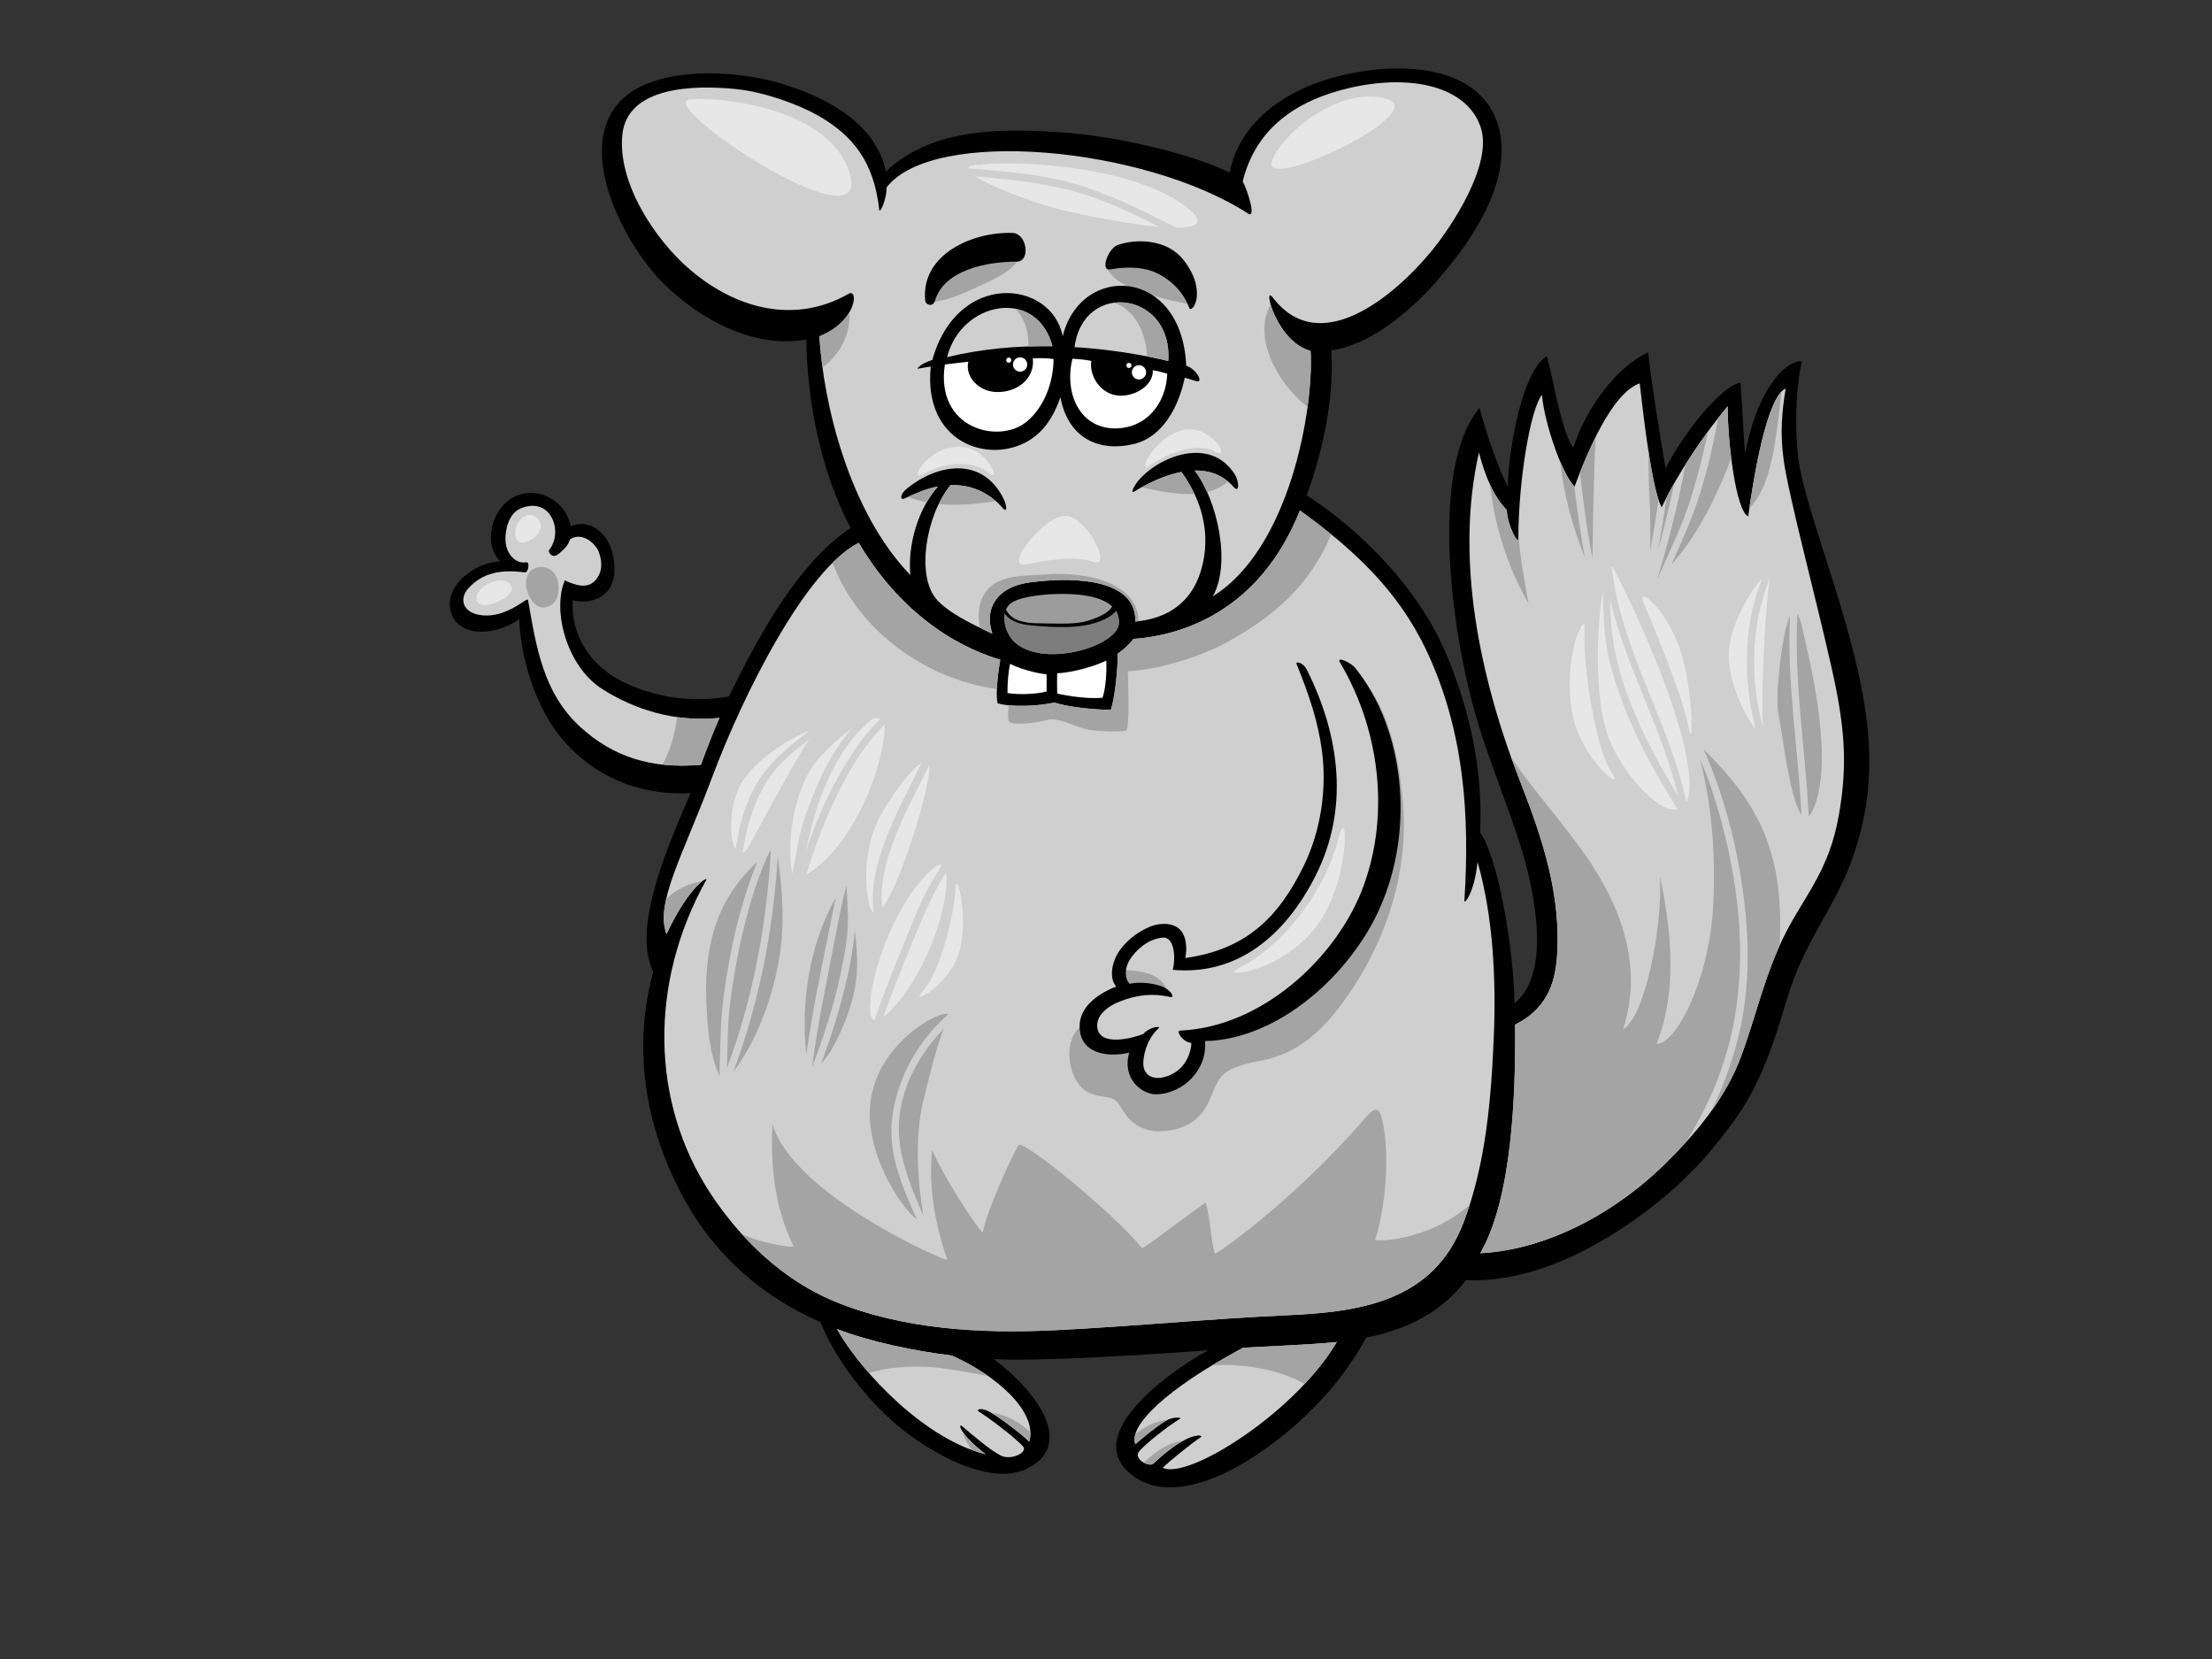 <?xml version="1.0" encoding="utf-8"?>
<!-- Generator: Adobe Illustrator 17.0.0, SVG Export Plug-In . SVG Version: 6.00 Build 0)  -->
<!DOCTYPE svg PUBLIC "-//W3C//DTD SVG 1.1//EN" "http://www.w3.org/Graphics/SVG/1.1/DTD/svg11.dtd">
<svg version="1.1" id="Layer_1" xmlns="http://www.w3.org/2000/svg" xmlns:xlink="http://www.w3.org/1999/xlink" x="0px" y="0px"
	 width="800px" height="600px" viewBox="0 0 800 600" enable-background="new 0 0 800 600" xml:space="preserve">
<rect x="0" y="0" width="800" height="600" fill="#333333" stroke="none"/>
<g>
	<path d="M675.881,269.109c-1.874-36.728-23.513-83.762-25.616-104.316c-1.435-14.036-0.235-27.327,1.401-34.101
		c-4.203-0.7-15.415,7.007-20.543,33.492c-0.589-8.016-1.054-17.719-1.646-25.785c-7.241,1.168-21.141,19.073-27.094,31.065
		c-2.317-13.316-5.604-34.335-6.306-42.042c-11.443,5.371-22.306,19.776-27.093,34.568c-4.555-6.382-7.707-27.561-9.577-33.167
		c-8.641,5.138-13.7,32.374-14.114,47.136c-3.439-6.664-8.075-20.042-10.178-28.451c-16.004,18.745-12.427,69.23-2.57,106.975
		c5.653,21.65,15.827,42.759,20.274,62.012c4.018,17.402,5.653,37.722-5.091,46.364c-0.222-20.34-6.306-53.954-12.45-61.71
		c1.139-21.758-3.411-43.578-12.192-64.534c-10.071-24.034-31.113-44.904-50.488-57.486c5.678-15.353,10.104-35.71,8.852-52.358
		c13.652-2.062,27.206-12.972,37.069-23.903c12.256-13.583,28.095-35.627,23.855-55.382c-4.945-23.039-33.051-25.8-56.636-20.339
		c-19.411,4.495-37.153,15.91-41.029,35.244c-14.975-7.283-41.964-13.081-58.537-14.342c-22.088-1.681-48.569-2.367-65.783,13.992
		c-3.278-15.792-18.06-25.599-36.996-31.561c-17.688-5.569-48.921-7.014-60.493,7.715c-14.39,18.314,4.02,51.404,16.964,64.235
		c13.823,13.702,33.347,23.656,51.71,20.372c0.507,23.903,5.453,47.743,16.042,68.159c-19.068,12.657-33.363,39.218-44.032,60.976
		c-12.751,2.001-23.836,0.833-35.727-4.165c-15.082-6.34-21.529-19.003-20.706-30.729c5.032,1.381,11.254-0.115,13.756-5.041
		c2.011-3.956,1.515-9.234,0.209-13.299c-1.377-4.287-4.725-8.191-9.279-9.048c-2.016-0.38-3.829-0.054-5.454,0.706
		c-1.312-8.257-10.883-14.966-19.971-10.89c-8.087,3.628-12.254,16.546-5.558,23.558c-4.68,0.287-9.012,2.047-12.966,5.433
		c-3.914,3.354-6.726,8.721-4.398,14.059c3.819,8.753,17.072,6.693,24.299,1.379c0.37,12.37,5.18,31.956,16.623,44.648
		c10.498,11.643,25.834,19.311,45.398,18.294c-11.294,25.453-20.495,50.345-13.553,64.625c-7.349,26.761-3.402,55.325,10.903,81.653
		c11.87,21.844,29.3,36.074,49.555,45.059c5.817,14.049,16.698,27.979,28.092,37.548c10,8.397,32.42,22.229,46.457,15.507
		c17.713-8.484,4.058-27.874-11.914-39.708c14.506,0.97,55.08-1.469,77.631-3.202c-18.457,10.317-43.081,30.562-29.251,43.712
		c12.553,11.933,32.449,3.263,44.549-4.448c15.141-9.649,31.432-24.542,41.842-43.826c14.009-2.812,26.697-8.566,36.072-20.788
		c25.993,1.166,52.543-14.149,71.666-30.06c9.978-8.303,18.696-18.181,26.157-28.77c9.249-13.13,13.899-28.299,18.468-43.47
		c5.882-19.536,16.338-31.557,22.465-47.564C674.559,298.46,676.676,284.699,675.881,269.109z"/>
	<path fill="#CFCFCF" d="M296.352,121.626c13.649-5.449,14.143-17.411,10.595-15.383c-19.281,11.016-40.452,5.683-57.279-8.617
		c-12.673-10.77-26.385-31.417-24.584-48.915c1.774-17.235,25.189-18.13,41.312-16.475c9.884,1.014,22.176,5.46,29.146,9.378
		c12.992,7.304,20.53,16.98,22.442,34.201c0.207,1.86,2.811-4.218,2.641-7.998c16.735-21.894,93.276-14.797,130.748,9.404
		c3.169,2.047-0.315-8.766-1.934-11.6c4.714-19.276,19.516-29.469,38.976-33.892c22.304-5.07,42.316-0.373,47.142,14.446
		c4.348,13.347-10.565,35.902-18.257,45.145c-12.6,15.137-39.801,38.75-56.963,16.304c-3.899-5.099,1.232,15.965,13.654,19.29
		c1.223,21.522-7.738,71.621-35.384,88.769c6.755-11.874,1.674-34.756-6.535-45.509c5.209-0.096,10.164,1.467,14.023,5.879
		c2.288,2.619,2.099-1.987,0.387-4.638c-8.924-13.823-27.471-6.299-34.82,2.45c-1.386,1.65-3.12,4.941-1.355,3.855
		c4.836-2.973,10.909-5.871,16.974-7.032c6.343,8.702,9.848,19.178,8.279,30.078c-2.552,17.718-14.313,23.103-24.948,24.016
		c0.35-14.698-19.947-16.447-37.665-14.221c-5.716,0.718-11.497,2.915-14.003,8.53c-1.398,3.13-1.154,6.684-0.064,10.097
		c-8.063-3.772-16.027-7.706-20.183-12.455c-7.349-8.399-3.993-30.174,5.073-41.294c7.07-0.242,13.816,2.432,18.753,8.181
		c1.948,2.268,1.72-0.833,0.145-3.807c-8.044-15.195-24.296-11.562-34.646-3.15c-2.799,2.275-2.348,4.288-1.027,3.674
		c3.732-1.732,8.051-3.69,12.225-4.374c-7.097,7.927-11.014,20.943-9.981,32.009C306.917,184.849,297.722,145.524,296.352,121.626z"
		/>
	<path fill="#A4A4A4" d="M348.592,91.761c-7.877,3.835-10.71,9.737-11.37,17.439c5.371-0.428,11.26-3.118,15.912-5.264
		c5.011-2.311,13.001-5.515,15.619-10.781C373.069,84.468,351.833,90.183,348.592,91.761z"/>
	<path fill="#A4A4A4" d="M400.335,96.365c1.634,6.394,12.956,9.402,18.335,10.974c2.962,0.867,5.96,1.688,9.01,2.197
		c1.366,0.229,2.918,0.853,3.054-0.036c0.288-1.878,0.502-3.997,0.062-5.883C427.588,89.904,409.858,88.468,400.335,96.365z"/>
	<path fill="#A4A4A4" d="M472.896,147.211c1.073-7.893,1.396-14.97,1.094-20.296c-8.005-2.143-12.977-11.646-14.462-16.773
		C453.103,121.734,461.512,138.223,472.896,147.211z"/>
	<path fill="#A4A4A4" d="M360.151,181.245c-4.625-4.092-10.38-6.011-16.38-5.806c-1.623,1.99-3.053,4.33-4.281,6.865
		C346.283,182.975,353.205,182.261,360.151,181.245z"/>
	<path fill="#A4A4A4" d="M378.093,207.752c-6.045,0.518-14.073-0.033-19.17,3.881c-5.004,3.843-5.493,9.636-4.571,15.391
		c1.492,0.729,3.004,1.451,4.528,2.164c-1.091-3.412-1.335-6.966,0.064-10.097c2.505-5.615,8.286-7.813,14.003-8.53
		c17.718-2.226,38.015-0.477,37.665,14.221c0.385-0.033,0.772-0.086,1.159-0.131C411.474,209.643,390.557,206.686,378.093,207.752z"
		/>
	<path fill="#A4A4A4" d="M432.071,170.174c1.65,2.16,3.163,4.825,4.49,7.778c2.735-0.672,5.289-1.883,7.573-3.792
		C440.618,171.206,436.439,170.094,432.071,170.174z"/>
	<path fill="#A4A4A4" d="M431.968,178.632c-1.304-2.769-2.861-5.436-4.687-7.943c-5.075,0.971-10.147,3.163-14.503,5.593
		C418.913,177.516,425.693,179.012,431.968,178.632z"/>
	<path fill="#A4A4A4" d="M335.183,181.67c1.203-2.074,2.531-4.023,4.039-5.707c-3.687,0.605-7.465,2.201-10.873,3.76
		C330.607,180.586,332.886,181.225,335.183,181.67z"/>
	<path fill="#A4A4A4" d="M307.212,112.884c-1.774,3.056-5.157,6.465-10.861,8.742c0.198,3.449,0.58,7.244,1.119,11.241
		C303.741,128.221,307.666,121.086,307.212,112.884z"/>
	<path fill="#9C9C9C" d="M366.693,231.956c-3.938-3.938-4.777-11.14-1.049-13.823c4.374-3.149,18.547-4.023,26.596-2.799
		c8.049,1.224,12.775,4.515,12.423,10.148C404.138,233.881,376.667,241.93,366.693,231.956z"/>
	<path fill="#7D7D7D" d="M384.166,225.782c-5.554-0.002-16.817,1.087-20.536-4.67c-1.021,3.329,0.177,7.957,3.064,10.843
		c9.974,9.974,37.444,1.926,37.97-6.474c0.107-1.706-0.305-3.172-1.08-4.456C398.357,224.999,392.141,225.784,384.166,225.782z"/>
	<path fill="#FFFFFF" d="M400.098,238.939c0.199,4.036-0.149,9.815-1.345,13.402c-4.983,0.548-12.656-0.648-16.392-1.495
		c-0.05-2.042-0.1-6.128-0.026-7.314C388.09,243.155,395.076,241.251,400.098,238.939z"/>
	<path fill="#FFFFFF" d="M378.525,250.1c-3.687,0.946-10.014,1.245-14.15,0.548c-0.05-3.188,0.299-7.822,0.946-10.562
		c2.841,1.576,9.435,3.461,13.153,3.786C378.594,245.861,378.462,248.107,378.525,250.1z"/>
	<path fill="#CFCFCF" d="M209.994,263.021c-13.6-12.355-16.088-29.2-19.022-46.04c-0.213-1.216-6.488,5.524-14.814,5.623
		c-8.521,0.101-10.501-5.668-6.834-9.752c4.805-5.352,11.169-7.084,20.503-5.835c1.304,0.175,1.874-3.917,0.499-3.667
		c-3.946,0.719-7.25-3.168-7.501-7.668c-0.238-4.269,1.331-10.01,5.334-11.751c3.834-1.667,8.168-1.417,10.752,2.25
		c2.484,3.525,2.667,9.001-0.334,12.751c-0.442,0.552,1.01,3.618,3.75,1.167c1.989-1.776,3.272-2.997,3.827-5.062
		c4.674-2.939,9.283,1.9,10.252,4.225c1.098,2.642,1.566,6.07,0.229,8.647c-2.391,4.609-6.058,4.943-12.38,1.997
		c-4.598,11.027,0.691,31.219,13.765,39.436c10.932,6.871,25.392,12.012,42.183,10.288c-2.423,5.573-4.619,11.249-6.722,16.968
		C235.581,278.189,221.828,273.772,209.994,263.021z"/>
	<path fill="#A4A4A4" d="M196.547,219.699c1.999-0.115,4.271-1.329,5.025-3.837c0.943-3.139,0.611-7.774-2.436-9.765
		c-3.902-2.551-8.653-0.394-8.879,4.368C190.054,214.731,193.155,219.894,196.547,219.699z"/>
	<path fill="#A4A4A4" d="M244.881,259.344c-0.806,6.067-2.301,11.889-5.301,17.176c4.354,0.482,8.966,0.517,13.903,0.078
		c2.103-5.719,4.299-11.395,6.722-16.968C254.846,260.18,249.727,260.025,244.881,259.344z"/>
	<path fill="#CFCFCF" d="M372.237,521.43c-1.839-2.031-10.957-9.073-14.545-10.938c-2.909-1.513-4.765-0.673-3.732-0.027
		c3.145,1.964,13.157,9.336,16.066,12.71c1.773,2.057-4.334,5.132-8.043,3.264c-3.709-1.868-9.594-6.865-13.949-10.595
		c-1.75-1.498-1.047,2.909,8.457,10.099c-21.257-5.095-44.412-28.716-53.82-45.298c12.335,4.742,27.948,7.92,41.523,9.601
		C359.903,497.112,375.495,510.492,372.237,521.43z"/>
	<path fill="#CFCFCF" d="M420.528,530.855c2.21-2.25,10.728-9.134,13.809-11.119c1.155-0.744-4.27-2.611-17.067,9.49
		c-1.742,1.648-6.864-1.513-5.585-3.84c1.279-2.327,11.286-10.007,15.01-12.218c1.114-0.661-2.443-0.814-4.887,0.582
		c-3.289,1.878-10.149,7.518-11.171,8.611c-2.676-6.516,10.822-19.896,38.932-34.937c6.158-0.411,23.785-1.017,33.909-2.065
		C468.584,510.725,429.837,535.277,420.528,530.855z"/>
	<path fill="#A4A4A4" d="M348.105,517.728c0.557,2.384,1.825,4.637,3.392,6.69c1.671,0.61,3.338,1.129,4.994,1.525
		C351.813,522.405,349.276,519.546,348.105,517.728z"/>
	<path fill="#A4A4A4" d="M358.543,510.971c4.003,2.368,11.986,8.573,13.695,10.459c0.329-1.108,0.451-2.242,0.413-3.389
		C368.683,514.295,364.03,511.55,358.543,510.971z"/>
	<path fill="#A4A4A4" d="M339.595,494.696c5.944,0.71,11.828,1.877,17.727,2.933c-4.069-2.858-8.586-5.398-13.127-7.382
		c-13.575-1.682-29.188-4.859-41.523-9.601c2.787,4.914,6.803,10.445,11.599,15.93C322.572,493.938,332.911,493.896,339.595,494.696
		z"/>
	<path fill="#A4A4A4" d="M461.479,496.243c3.715,1.054,7.157,2.504,10.361,4.281c4.566-4.863,8.602-9.995,11.638-15.165
		c-10.124,1.047-27.752,1.654-33.909,2.065c-4.018,2.15-7.702,4.261-11.119,6.328C446.099,493.352,453.803,494.067,461.479,496.243z
		"/>
	<path fill="#A4A4A4" d="M422.456,513.443c-4.48,0.445-8.351,2.454-11.822,5.216c-0.414,1.396-0.433,2.644,0.002,3.702
		c1.022-1.092,7.882-6.732,11.171-8.611C422.013,513.632,422.235,513.54,422.456,513.443z"/>
	<path fill="#A4A4A4" d="M413.666,528.985c1.281,0.732,2.801,1.001,3.604,0.241c4.562-4.314,8.168-6.831,10.893-8.278
		C422.417,521.798,417.884,524.909,413.666,528.985z"/>
	<path fill="#CFCFCF" d="M529.223,442.355c-10.837,28.071-36.597,32.118-63.475,33.314c-27.98,1.245-56.543,4.086-84.514,5.435
		c-26.395,1.274-54.831-0.256-79.606-10.52c-18.374-7.612-33.695-22.31-44.536-38.75c-21.842-33.126-22.444-76.274-1.666-113.603
		c0.836-1.502-6.264,2.173-14.377,19.645c-4.18-11.424,5.807-28.188,16.491-56.742c11.124-29.727,33.79-75.133,53.043-84.818
		c10.73,18.292,27.897,35.208,51.187,42.29c-0.77,4.086-1.726,11.719-1.027,15.744c5.367,1.537,15.191,0.979,20.571-0.267
		c4.833,1.595,14.039,2.583,20.428,2.641c1.495-4.434,2.54-14.648,2.49-20.315c2.172-1.488,4.372-3.522,5.679-5.331
		c17.438-1.238,45.622-9.913,60.221-46.475c19.297,13.952,35.415,28.791,45.766,50.673c13.852,29.282,15.666,60.544,13.716,90.424
		c-0.103,1.642,3.631-2.784,4.757-13.978c5.676,19.735,6.722,42.524,5.896,62.949C539.362,397.1,537.354,421.283,529.223,442.355z"
		/>
	<path fill="#A4A4A4" d="M365.497,261.382c3.748,1.001,10.738-0.284,14.469-1.301c3.766,0,8.469,2.455,12.179,3.462
		c4.284,1.163,13.591,1.172,15.054,0.684c1.463-0.488,0.795-16.853,0.692-21.463c9.469-0.322,25.425-4.687,36.392-10.773
		c15.59-8.652,29.409-19.87,37.141-38.756c-3.623-2.946-7.387-5.809-11.29-8.63c-14.6,36.562-42.784,45.238-60.221,46.475
		c-1.307,1.809-3.507,3.843-5.679,5.331c0.05,5.667-0.995,15.881-2.49,20.315c-6.388-0.059-15.595-1.046-20.428-2.641
		c-4.218,0.977-11.141,1.514-16.533,0.967C364.607,257.787,364.278,261.057,365.497,261.382z"/>
	<path fill="#A4A4A4" d="M406.246,350.787c0.077,2.235,0.431,4.394,1.63,6.396c4.652-1.07,9.735-0.911,14.033,0.312
		C418.821,351.726,412.694,351.117,406.246,350.787z"/>
	<path fill="#A4A4A4" d="M489.409,242.459c13.963,21.467,16.744,50.308,9.717,74.55c-4.453,15.353-12.832,30.024-24.911,40.664
		c-10.886,9.59-27.465,20.102-42.683,18.984c0.952,7.334-5.235,19.23-13.638,16.15c-7.443-2.727-7.319-9.271-4.957-15.345
		c-7.664,3.606-16.532,1.022-18.497-8.042c-0.146,0.27-0.392,0.495-0.777,0.6c-8.338,2.276-8.095,14.233-4.633,20.419
		c2.416,4.317,5.53,5.528,10.413,6.258c1.269,0.19,2.805,0.324,3.835,1.201c1.537,1.31,2.374,2.956,3.451,4.646
		c2.429,3.809,6.926,6.44,11.519,6.575c8.481,0.247,15.775-3.212,19.202-11.235c1.425-3.338,2.774-7.957,6.006-10.086
		c3.855-2.538,8.43-3.368,12.892-4.249c12.752-2.516,21.25-10.134,28.845-20.365c15.321-20.635,24.226-46.129,22.263-72.076
		C506.291,275.692,502.357,253.321,489.409,242.459z"/>
	<path fill="#A4A4A4" d="M497.365,448.359c3.548-11.088,5.626-30.54,2.389-44.001c-1.328-5.527-4.181-2.135-6.242,0.255
		c-25.14,29.15-53.964,49.563-54.189,48.751c-1.674-6.083-1.419-12.451-3.283-18.453c-7.433,5.225-22.659,16.929-23.033,16.459
		c-9.484-11.908-43.139-39.606-44.692-37.156c-2.036,3.21-11.564,23.844-12.852,31.411c-0.208,1.225-13.959-19.195-18.305-29.69
		c-1.481,13.443,1.136,26.934,5.406,39.732c0.309,0.924-55.545-23.224-63.17-49.042c-0.758,15.114,0.729,30.018,7.573,43.996
		c0.539,1.101-13.607-1.371-18.885-4.55c9.37,10.413,20.71,19.197,33.547,24.514c24.776,10.263,53.211,11.793,79.606,10.52
		c27.971-1.349,56.534-4.19,84.514-5.435c26.878-1.197,52.638-5.243,63.475-33.314c0.824-2.136,1.569-4.309,2.272-6.504
		C515.748,449.251,497.163,448.991,497.365,448.359z"/>
	<path fill="#A4A4A4" d="M269.26,334.625c-2.263,9.229-4.007,18.586-5.185,28.016c-0.983,7.875-0.936,15.766-1.152,23.651
		c9.413-25.206,14.34-51.799,15.867-78.642c-0.155,0.116-0.321,0.22-0.476,0.338C274.317,316.533,271.451,325.686,269.26,334.625z"
		/>
	<path fill="#A4A4A4" d="M265.176,387.726c8.563-11.544,13.672-25.417,16.355-39.546c2.469-13.004,1.515-25.628-0.225-38.329
		C279.61,336.453,274.555,362.743,265.176,387.726z"/>
	<path fill="#A4A4A4" d="M291.602,381.405c2.315-16.327,5.767-32.584,8.995-48.695c0.548-2.735,1.136-5.468,1.774-8.186
		C292.756,341.278,289.561,362.416,291.602,381.405z"/>
	<path fill="#A4A4A4" d="M253.978,318.699c-5.088,0.739-9.407,3.064-13.031,6.398c-1.113,4.941-1.232,9.136,0.102,12.78
		C246.542,326.045,251.562,320.554,253.978,318.699z"/>
	<path fill="#A4A4A4" d="M306.455,353.355c-2.406,10.738-5.72,21.176-9.529,31.469c1.667-2.022,3.283-4.083,4.516-6.434
		c3.488-6.65,6.386-13.603,7.748-21.023c1.288-7.023,0.846-13.905-0.09-20.769C308.666,342.238,307.691,347.839,306.455,353.355z"/>
	<path fill="#A4A4A4" d="M302.774,335.39c-3.185,16.803-6.888,33.652-9.105,50.637c4.13-10.886,7.826-21.977,10.225-33.378
		c1.484-7.052,2.965-14.265,2.765-21.505c-0.101-3.65-0.336-7.292-0.505-10.935C304.825,325.232,303.734,330.326,302.774,335.39z"/>
	<path fill="#A4A4A4" d="M258.179,336.597c-2.545,8.766-3.109,17.562-2.695,26.641c0.404,8.873,1.142,17.85,4.71,25.937
		c0.393-9.514,0.189-19.033,1.489-28.541c1.397-10.228,3.22-20.44,5.976-30.398c1.718-6.206,3.736-12.47,6.22-18.534
		C266.631,318.374,261.049,326.715,258.179,336.597z"/>
	<path fill="#A4A4A4" d="M360.543,249.201c0.145-3.714,0.721-7.912,1.227-10.593c-23.291-7.083-40.457-23.998-51.187-42.29
		c-3.093,1.556-6.276,4.045-9.484,7.232C310.239,228.026,334.784,245.665,360.543,249.201z"/>
	<path fill="#CFCFCF" d="M665.003,295.052c-3.577,19.876-11.927,28.224-19.178,42.348c-7.482,14.571-10.561,29.659-16.243,44.959
		c-5.526,14.866-16.231,27.623-27.416,38.582c-19.262,18.879-43.929,31.141-66.818,32.309c11.5-19.891,12.847-57.224,12.612-82.683
		c10.823-5.4,14.478-14.079,15.182-24.992c1.4-21.722-5.075-41.78-13.024-62.053c-15.38-39.222-23.853-81.89-15.236-119.897
		c2.115,8.405,5.427,16.185,10.044,20.788c0.288,5.907,4.203,12.669,4.203,10.511c0-21.255,4.438-47.181,8.539-52.1
		c0.803,9.59,6.879,28.042,11.782,33.18c4.671-12.612,13.547-33.868,23.589-37.37c1.6,14.645,4.671,39.239,7.941,44.845
		c5.61-12.076,15.553-26.683,23.876-36.571c-0.177,12.051,2.984,38.206,7.422,39.842c1.678-12.532,6.541-43.211,13.547-46.248
		c-1.4,8.409-2.101,16.35-0.7,26.16c1.868,13.08,11.191,47.856,17.094,73.93C666.99,261.661,668.471,275.785,665.003,295.052z"/>
	<path fill="#A4A4A4" d="M602.166,420.941c2.496-2.447,4.965-4.987,7.361-7.616c7.495-11.765,13.216-24.594,16.433-38.34
		c5.447-23.278,3.851-47.167-1.52-70.318c-2.364-10.183-5.361-20.558-9.63-30.167c4.403,17.027,5.62,34.519,4.83,52.143
		c-1.264,28.145-13.712,51.062-20.519,50.921c7.63-19.498,5.381-40.758,1.213-60.884c1.04,18.999-5.47,51.146-13.339,55.611
		c6.943-21.197,0.387-41.73-11.447-59.794c-8.771-13.393-19.985-25.186-28.956-38.438c1.135,3.172,2.3,6.332,3.528,9.463
		c7.95,20.274,14.425,40.331,13.024,62.053c-0.704,10.913-4.36,19.592-15.182,24.992c0.235,25.459-1.112,62.791-12.612,82.683
		C558.237,452.082,582.904,439.82,602.166,420.941z"/>
	<path fill="#A4A4A4" d="M637.867,300.871c-4.856-11.532-12.843-21.241-21.816-29.902c0.616,1.25,1.201,2.524,1.736,3.834
		c4.455,10.891,7.904,22.296,10.228,33.833c4.438,22.046,6.092,45.039,0.507,67.055c-2.303,9.078-5.515,17.783-9.546,26.066
		c4.337-6.032,8.036-12.485,10.606-19.398c5.068-13.649,8.088-27.126,13.988-40.222
		C644.441,328.196,643.331,313.843,637.867,300.871z"/>
	<path fill="#A4A4A4" d="M552.798,218.242c-1.45-8.755-3.351-17.382-3.633-26.348c-0.002-0.037,0-0.073,0-0.11
		c-0.021,1.054-0.035,2.104-0.035,3.14c0,2.158-3.915-4.603-4.203-10.511c-2.383-2.376-4.411-5.605-6.112-9.321
		C540.602,190.254,545.141,204.895,552.798,218.242z"/>
	<path fill="#A4A4A4" d="M571.677,173.352c1.089,9.138,2.292,18.277,4.018,27.32c0.084,0.442,0.181,0.879,0.268,1.321
		c0.128-14.657,0.433-29.31,1.108-43.946c-2.162,4.348-4.082,8.854-5.697,12.936C571.478,171.772,571.583,172.561,571.677,173.352z"
		/>
	<path fill="#A4A4A4" d="M572.316,196.783c-1.162-6.949-2.066-13.925-2.974-20.905c-1.656-1.797-3.437-5.087-5.101-9.017
		c1.334,11.997,4.453,23.585,8.973,34.876C572.905,200.087,572.592,198.439,572.316,196.783z"/>
	<path fill="#A4A4A4" d="M596.89,199.042c1.05-6.061,2.016-12.136,2.978-18.208c-1.361-4.065-2.659-10.944-3.798-18.44
		c0.105,7.05,0.282,14.098,0.641,21.139C596.955,188.347,596.78,193.687,596.89,199.042z"/>
	<path fill="#A4A4A4" d="M605.527,174.761c-0.964,1.696-1.889,3.382-2.735,5.033c-0.98,6.32-1.956,12.641-3.071,18.939
		C601.894,190.8,603.84,182.811,605.527,174.761z"/>
	<path fill="#A4A4A4" d="M609.584,167.985c-2.585,13.896-6.067,27.584-10.065,41.135c0.045-0.039,0.091-0.075,0.134-0.114
		c4.1-9.593,8.825-18.937,11.93-28.976c2.445-7.898,4.484-15.891,6.121-23.965C614.93,159.846,612.163,163.895,609.584,167.985z"/>
	<path fill="#A4A4A4" d="M622.901,173.726c1.137-2.636,2.2-5.302,3.225-7.983c-0.871-6.885-1.341-13.996-1.268-18.835
		c-1.139,1.354-2.313,2.811-3.497,4.324c-1.615,9.191-3.746,18.293-6.504,27.207c-2.741,8.858-6.619,17.22-10.316,25.647
		C612.457,195.285,618.292,184.417,622.901,173.726z"/>
	<path fill="#A4A4A4" d="M644.252,141.688c-5.678,5.971-9.745,29.397-11.558,42.085c7.153-7.106,8.959-21.145,10.248-30.405
		C643.481,149.484,643.887,145.587,644.252,141.688z"/>
	<path d="M490.114,241.541c-1.592-1.961-6.901-4.35-5.501-1.986c15.461,26.105,17.751,57.628,7.857,82.623
		c-9.783,24.708-36.245,49.281-65.644,50.554c-1.757,0.076,1.018,4.275,4.055,4.445c-0.253,5.068-3.252,10.674-9.818,12.366
		c-4.42,1.139-7.7-0.937-7.567-5.157c0.159-5.003,2.544-9.844,5.559-12.523c0.937-0.833-3.081-0.67-5.559,2.076
		c-3.349,1.407-16.133,4.926-16.676-2.625c-0.269-3.738,3.013-7.087,8.304-9.163c6.077-2.385,11.786-3.014,18.171-1.569
		c1.46,0.33,0.647-1.98-2.232-3.454c-2.768-1.416-8.64-2.21-12.524-1.34c-1.885-1.934-1.875-5.76,0.202-8.907
		c2.076-3.147,6.228-7.3,11.786-7.768c4.543-0.383,4.613,8.237,3.606,11.639c22.967,2.094,40.456-11.846,51.703-34.118
		c12.153-24.067,8.8-50.444-3.137-74.292c-1.522-3.041-4.131-3.093-3.802-2.281c4.815,11.912,7.857,21.29,9.204,31.505
		c1.827,13.856-0.435,28.855-6.417,41.235c-9.366,19.379-21.318,30.627-42.985,33.682c0.241-1.273,1.069-6.5-1.524-9.811
		c-2.474-3.158-7.612-2.95-10.934-1.645c-4.214,1.658-8.097,4.512-10.849,8.104c-3.674,4.794-4.219,10.984-1.683,13.65
		c-8.095,3.227-13.252,8.115-13.249,14.379c0.005,9.744,9.637,11.424,17.932,9.561c-2.733,9.558,4.78,15.187,9.857,15.049
		c9.844-0.268,18.484-9.04,17.549-19.226c26.998-0.67,52.552-24.402,63.055-47.716C512.239,299.115,507.422,262.871,490.114,241.541
		z"/>
	<path d="M429.007,132.261c-1.536-35.708-38.156-37.259-44.656-10.646c-4.045-20.462-38.089-23.938-47.159,8.558
		c-4.1,1.248-5.873,3.276-5.235,3.161c1.553-0.277,3.108-0.523,4.662-0.77c-2.814,27.385,20.543,35.23,34.896,27.117
		c6.164-3.484,9.614-9.213,12.014-15.999c2.784,15.019,14.136,19.888,26.587,16.891c10.742-2.589,16.342-14.119,18.364-23.982
		c1.269,0.347,2.836,0.877,4.101,1.248C435.56,138.714,432.671,133.384,429.007,132.261z"/>
	<path fill="#CFCFCF" d="M380.641,125.214c-13.044-0.208-26.029,1.001-38.128,3.954
		C347.684,108.854,374.924,103.758,380.641,125.214z"/>
	<path fill="#FFFFFF" d="M371.247,152.55c-10.062,8.247-33.074,2.496-29.521-20.736c1.387-0.19,7.108-0.836,8.496-1.001
		c-1.339,5.089,3.477,10.863,10.311,10.98c7.766,0.134,13.841-5.233,12.989-12.185c2.008-0.134,5.223-0.134,7.51,0.235
		C380.996,138.271,377.665,147.29,371.247,152.55z"/>
	<path fill="#FFFFFF" d="M405.837,154.779c-14.164,1.787-21.284-11.218-17.985-25.036c2.476,0.193,4.686,0.268,6.829,0.803
		c-0.713,4.814,2.409,10.578,7.9,12.186c5.818,1.703,14.685-2.509,14.329-8.838c1.74,0.268,3.748,0.803,5.241,1.273
		C421.795,144.972,415.734,153.531,405.837,154.779z"/>
	<path fill="#CFCFCF" d="M388.631,125.538c3.142-24.403,35.676-20.022,33.876,5.022
		C411.884,127.993,400.043,126.249,388.631,125.538z"/>
	<path fill="#A4A4A4" d="M367.171,111.641c3.328,3.22,4.946,8.456,4.734,13.662c2.904-0.099,5.818-0.135,8.736-0.089
		C378.466,117.052,373.175,112.742,367.171,111.641z"/>
	<path fill="#A4A4A4" d="M402.843,109.494c7.406,2.303,11.739,10.784,11.976,19.403c2.613,0.51,5.19,1.06,7.688,1.663
		C423.572,115.742,412.617,108.162,402.843,109.494z"/>
	<path d="M366.299,84.259c-14.174-0.578-33.256,7.541-31.695,24.332c0.188,2.002,2.921,2.295,3.481,0.343
		c3.268-11.387,18.913-14.314,29.634-14.314C372.812,94.619,371.444,84.468,366.299,84.259z"/>
	<path d="M432.393,102.352c-0.871-3.537-3.493-7.805-6.115-10.242c-5.662-5.258-15.026-5.877-21.968-3.539
		c-3.581,1.206-6.473,9.511-2.848,8.86c6.854-1.23,12.695-0.659,16.696,1.231c6.327,2.987,10.312,8.042,11.957,12.728
		C430.646,112.906,434.17,109.574,432.393,102.352z"/>
	<circle fill="#FFFFFF" cx="368.937" cy="131.83" r="2.581"/>
	<circle fill="#FFFFFF" cx="364.818" cy="130.254" r="0.921"/>
	<circle fill="#FFFFFF" cx="411.927" cy="134.658" r="2.581"/>
	<circle fill="#FFFFFF" cx="408.288" cy="132.166" r="0.921"/>
	<path d="M404.208,215.647c-0.194-0.08-0.389-0.16-0.584-0.24c-0.709-0.294-1.599,0.607-1.298,1.313
		c1.841,4.314-6.459,7.044-8.959,7.798c-3.154,0.952-6.602,1.029-9.867,1.022c-3.113-0.006-6.242-0.09-9.356-0.158
		c-2.136-0.045-3.912-0.419-5.873-1.026c-3.013-0.931-6.959-5.32-3.356-8.193c0.28-0.222,0.012-0.744-0.322-0.561
		c-1.712,0.938-2.616,4.084-1.537,5.832c2.345,3.803,6.943,4.53,11.083,4.859c7.41,0.591,15.666,1.132,22.794-1.271
		c3.498-1.178,8.41-3.835,8.193-8.072C405.093,216.315,404.797,215.89,404.208,215.647z"/>
	<path fill="#A4A4A4" d="M647.388,222.677c-3.108,6.566-5.396,30.204-4.282,35.032c1.184,5.132,4.142,31.541,8.431,36.966
		C650.325,270.685,646.181,246.713,647.388,222.677z"/>
	<path fill="#A4A4A4" d="M651.542,226.075c-0.486-2.055-0.978-3.396-1.468-4.198c-1.37,24.473,2.853,48.865,4.057,73.286
		c0.694-0.595,1.413-1.764,2.156-3.711C663.141,273.525,654.617,239.053,651.542,226.075z"/>
	<path fill="#A4A4A4" d="M341.281,372.115c-10.047,10.311-17.275,24.69-16.095,39.003c0.833,10.107,4.734,19.395,8.806,28.605
		c-0.002-0.015-0.001-0.025-0.004-0.04c-1.601-8.805-3.644-27.332,0-41.909C336.906,386.106,338.947,377.947,341.281,372.115z"/>
	<path fill="#A4A4A4" d="M322.601,405.003c1.608-14.755,9.256-28.464,20.399-38.191c-3.013-1.611-25.329,10.107-28.144,31.416
		c-2.436,18.444,11.068,38.727,16.772,42.819C326.422,429.506,321.236,417.533,322.601,405.003z"/>
	<path fill="#E7E7E7" d="M186.315,192.816c0-5.195,5.661-9.313,8.766-4.383C198.186,193.364,186.315,200.487,186.315,192.816z"/>
	<path fill="#E7E7E7" d="M172.618,214.915c1.009-3.315,9.681-7.488,12.236-3.105C187.41,216.193,170.061,223.315,172.618,214.915z"
		/>
	<path fill="#E7E7E7" d="M370.957,204.14c7.367-1.34,17.166-3.47,24.472-0.913c7.306,2.557-2.74-17.532-10.775-16.619
		C376.619,187.521,362.922,205.601,370.957,204.14z"/>
	<path fill="#E7E7E7" d="M333.883,171.449c8.955-5.074,18.995-4.565,23.743-0.364c4.748,4.2-0.182-9.863-11.323-9.497
		C335.162,161.953,328.403,174.554,333.883,171.449z"/>
	<path fill="#E7E7E7" d="M415.884,168.344c5.342-3.904,16.62-8.766,23.377-5.114c6.757,3.653-1.829-10.774-12.237-7.487
		C416.615,159.03,411.135,171.815,415.884,168.344z"/>
	<path fill="#E7E7E7" d="M394.185,68.189c10.822,3.845,21.054,8.97,31.267,14.151c7.476-0.015,10.779-1.889,3.579-7.503
		c-19.907-15.523-65.746-17.167-75.973-14.976l0.73-0.365c-2.364,0.195-3.451,0.692-3.593,1.394
		C364.906,62.096,380.47,63.318,394.185,68.189z"/>
	<path fill="#E7E7E7" d="M393.479,70.75c-12.886-4.305-27.008-5.774-40.748-6.97c5.691,3.734,19.576,8.887,28.453,11.423
		c4.14,1.183,24.084,5.615,37.997,6.83C410.818,77.778,402.359,73.716,393.479,70.75z"/>
	<path fill="#E7E7E7" d="M249.507,35.936c9.523-1.072,52.049,2.74,58.076,27.943C313.61,89.082,236.54,37.397,249.507,35.936z"/>
	<path fill="#E7E7E7" d="M460.08,58.035c3.909-10.224,24.835-27.213,41.455-22.281C518.156,40.684,455.333,70.454,460.08,58.035z"/>
	<path fill="#E7E7E7" d="M447.837,350.213c15.174-7.393,31.189-26.706,36.381-47.472c3.308-13.229,4.477,16.343-8.559,32.881
		C462.622,352.159,440.324,353.873,447.837,350.213z"/>
	<path fill="#E7E7E7" d="M316.257,368.916c3.284-9.302,6.842-18.507,10.649-27.614c3.011-7.204,5.669-14.855,9.619-21.598
		c1.34-2.288,2.77-4.562,4.135-6.87c-0.767-0.309-1.797,0.021-3.124,1.173c-15.122,13.131-24.275,43.096-22.681,52.923
		C315.048,368.117,315.541,368.749,316.257,368.916z"/>
	<path fill="#E7E7E7" d="M340.815,317.675c-4.617,7.702-7.916,16.049-11.348,24.334c-3.53,8.52-6.89,17.099-10.001,25.767
		c4.641-3.285,11.715-12.963,16.479-23.925c4.745-10.918,7.194-23.106,6.216-28.417
		C341.712,316.182,341.263,316.929,340.815,317.675z"/>
	<path fill="#E7E7E7" d="M345.495,321.966c-0.38,8.745-5.572,29.844-11.54,36.211c-5.968,6.367,8.754-1.193,12.734-13.131
		C350.668,333.108,345.892,312.815,345.495,321.966z"/>
	<path fill="#E7E7E7" d="M303.971,285.057c-5.079,10.032-9.15,20.585-12.419,31.36c16.14-9.572,28.078-37.427,28.462-54.374
		C313.278,268.574,308.053,276.996,303.971,285.057z"/>
	<path fill="#E7E7E7" d="M291.292,294.952c2.169-5.982,4.488-11.975,7.467-17.609c2.603-4.921,5.619-9.71,9.265-13.828
		c-3.366,2.328-7.26,5.739-11.472,10.302c-10.431,11.3-12.022,33.721-9.947,42.191C287.981,308.928,288.86,301.658,291.292,294.952z
		"/>
	<path fill="#E7E7E7" d="M315.859,259.815c-7.35,5.443-12.545,13.788-16.399,22.086c-3.986,8.583-6.081,17.358-8.107,26.247
		c3.225-9.616,7.153-19.026,12.094-27.733c4.071-7.17,8.866-14.515,14.898-20.408C317.681,259.731,316.844,259.667,315.859,259.815z
		"/>
	<path fill="#E7E7E7" d="M609.895,290.103c0.976-1.973,1.388-5.074,1.011-9.521c-1.989-23.477-21.775-64.47-27.457-75.207
		c-0.185-0.351-0.381-0.512-0.581-0.564C585.98,234.555,603.884,261.249,609.895,290.103z"/>
	<path fill="#E7E7E7" d="M590.746,256.852c4.449,10.827,10.083,21.013,16.118,30.985c-5.495-24.012-18.91-46.713-24.543-70.952
		c0.093,4.311,0.272,8.615,0.82,12.877C584.341,239.083,587.179,248.171,590.746,256.852z"/>
	<path fill="#E7E7E7" d="M587.366,255.482c-3.13-8.296-5.989-16.853-6.881-25.721c-0.535-5.307-0.68-10.63-0.809-15.955
		c-2.426,14.373-3.378,42.252,3.375,56.031c6.615,13.497,17.619,24.152,23.672,22.886
		C599.34,280.81,592.324,268.617,587.366,255.482z"/>
	<path fill="#E7E7E7" d="M594.194,217.313c2.237,5.814,14.326,33.425,16.713,46.557c1.485,8.174,1.592-15.519-3.581-29.844
		C602.152,219.701,592.204,212.14,594.194,217.313z"/>
	<path fill="#E7E7E7" d="M637.224,209.327c-4.232,4.23-11.721,17.042-11.992,27.085c-0.274,10.119,6.032,23.057,9.743,27.188
		C630.237,245.964,630.531,226.249,637.224,209.327z"/>
	<path fill="#E7E7E7" d="M637.583,263.038c-0.006-0.121-0.004-0.228-0.017-0.363c-0.797-9.151,0.865-43.76,2.389-52.526
		c0.055-0.321,0.084-0.597,0.099-0.847C633.132,225.944,632.877,245.564,637.583,263.038z"/>
	<path fill="#E7E7E7" d="M573.105,226.863c-0.888,11.506,3.582,42.975,9.55,52.128c5.968,9.152-12.054-5.157-14.326-22.681
		C565.542,234.821,573.504,221.689,573.105,226.863z"/>
	<path fill="#E7E7E7" d="M333.207,276.059c-4.27,2.492-11.668,12.988-15.233,19.82c-4.618,8.85-5.964,22.394-3.479,31.582
		c0.38,1.404,0.87,2.212,1.447,2.535C313.705,312.506,324.445,293.933,333.207,276.059z"/>
	<path fill="#E7E7E7" d="M319.046,328.383c6.987-8.69,18.099-46.447,17.082-51.751C327.672,293.741,317.278,311.656,319.046,328.383
		z"/>
	<path fill="#E7E7E7" d="M275.395,280.739c4.738-6.691,10.975-11.676,17.43-16.478c-6.046,2.024-22.266,11.514-26.121,21.891
		c-3.21,8.64-2.714,17.594-0.658,20.957C267.439,297.771,270.003,288.353,275.395,280.739z"/>
	<path fill="#E7E7E7" d="M277.688,282.078c-5.123,8-7.704,17.026-9.1,26.285c0.784-0.302,1.629-1.157,2.494-2.713
		c3.543-6.378,15.644-29.514,21.586-38.118C286.975,271.705,281.455,276.196,277.688,282.078z"/>
</g>
</svg>
